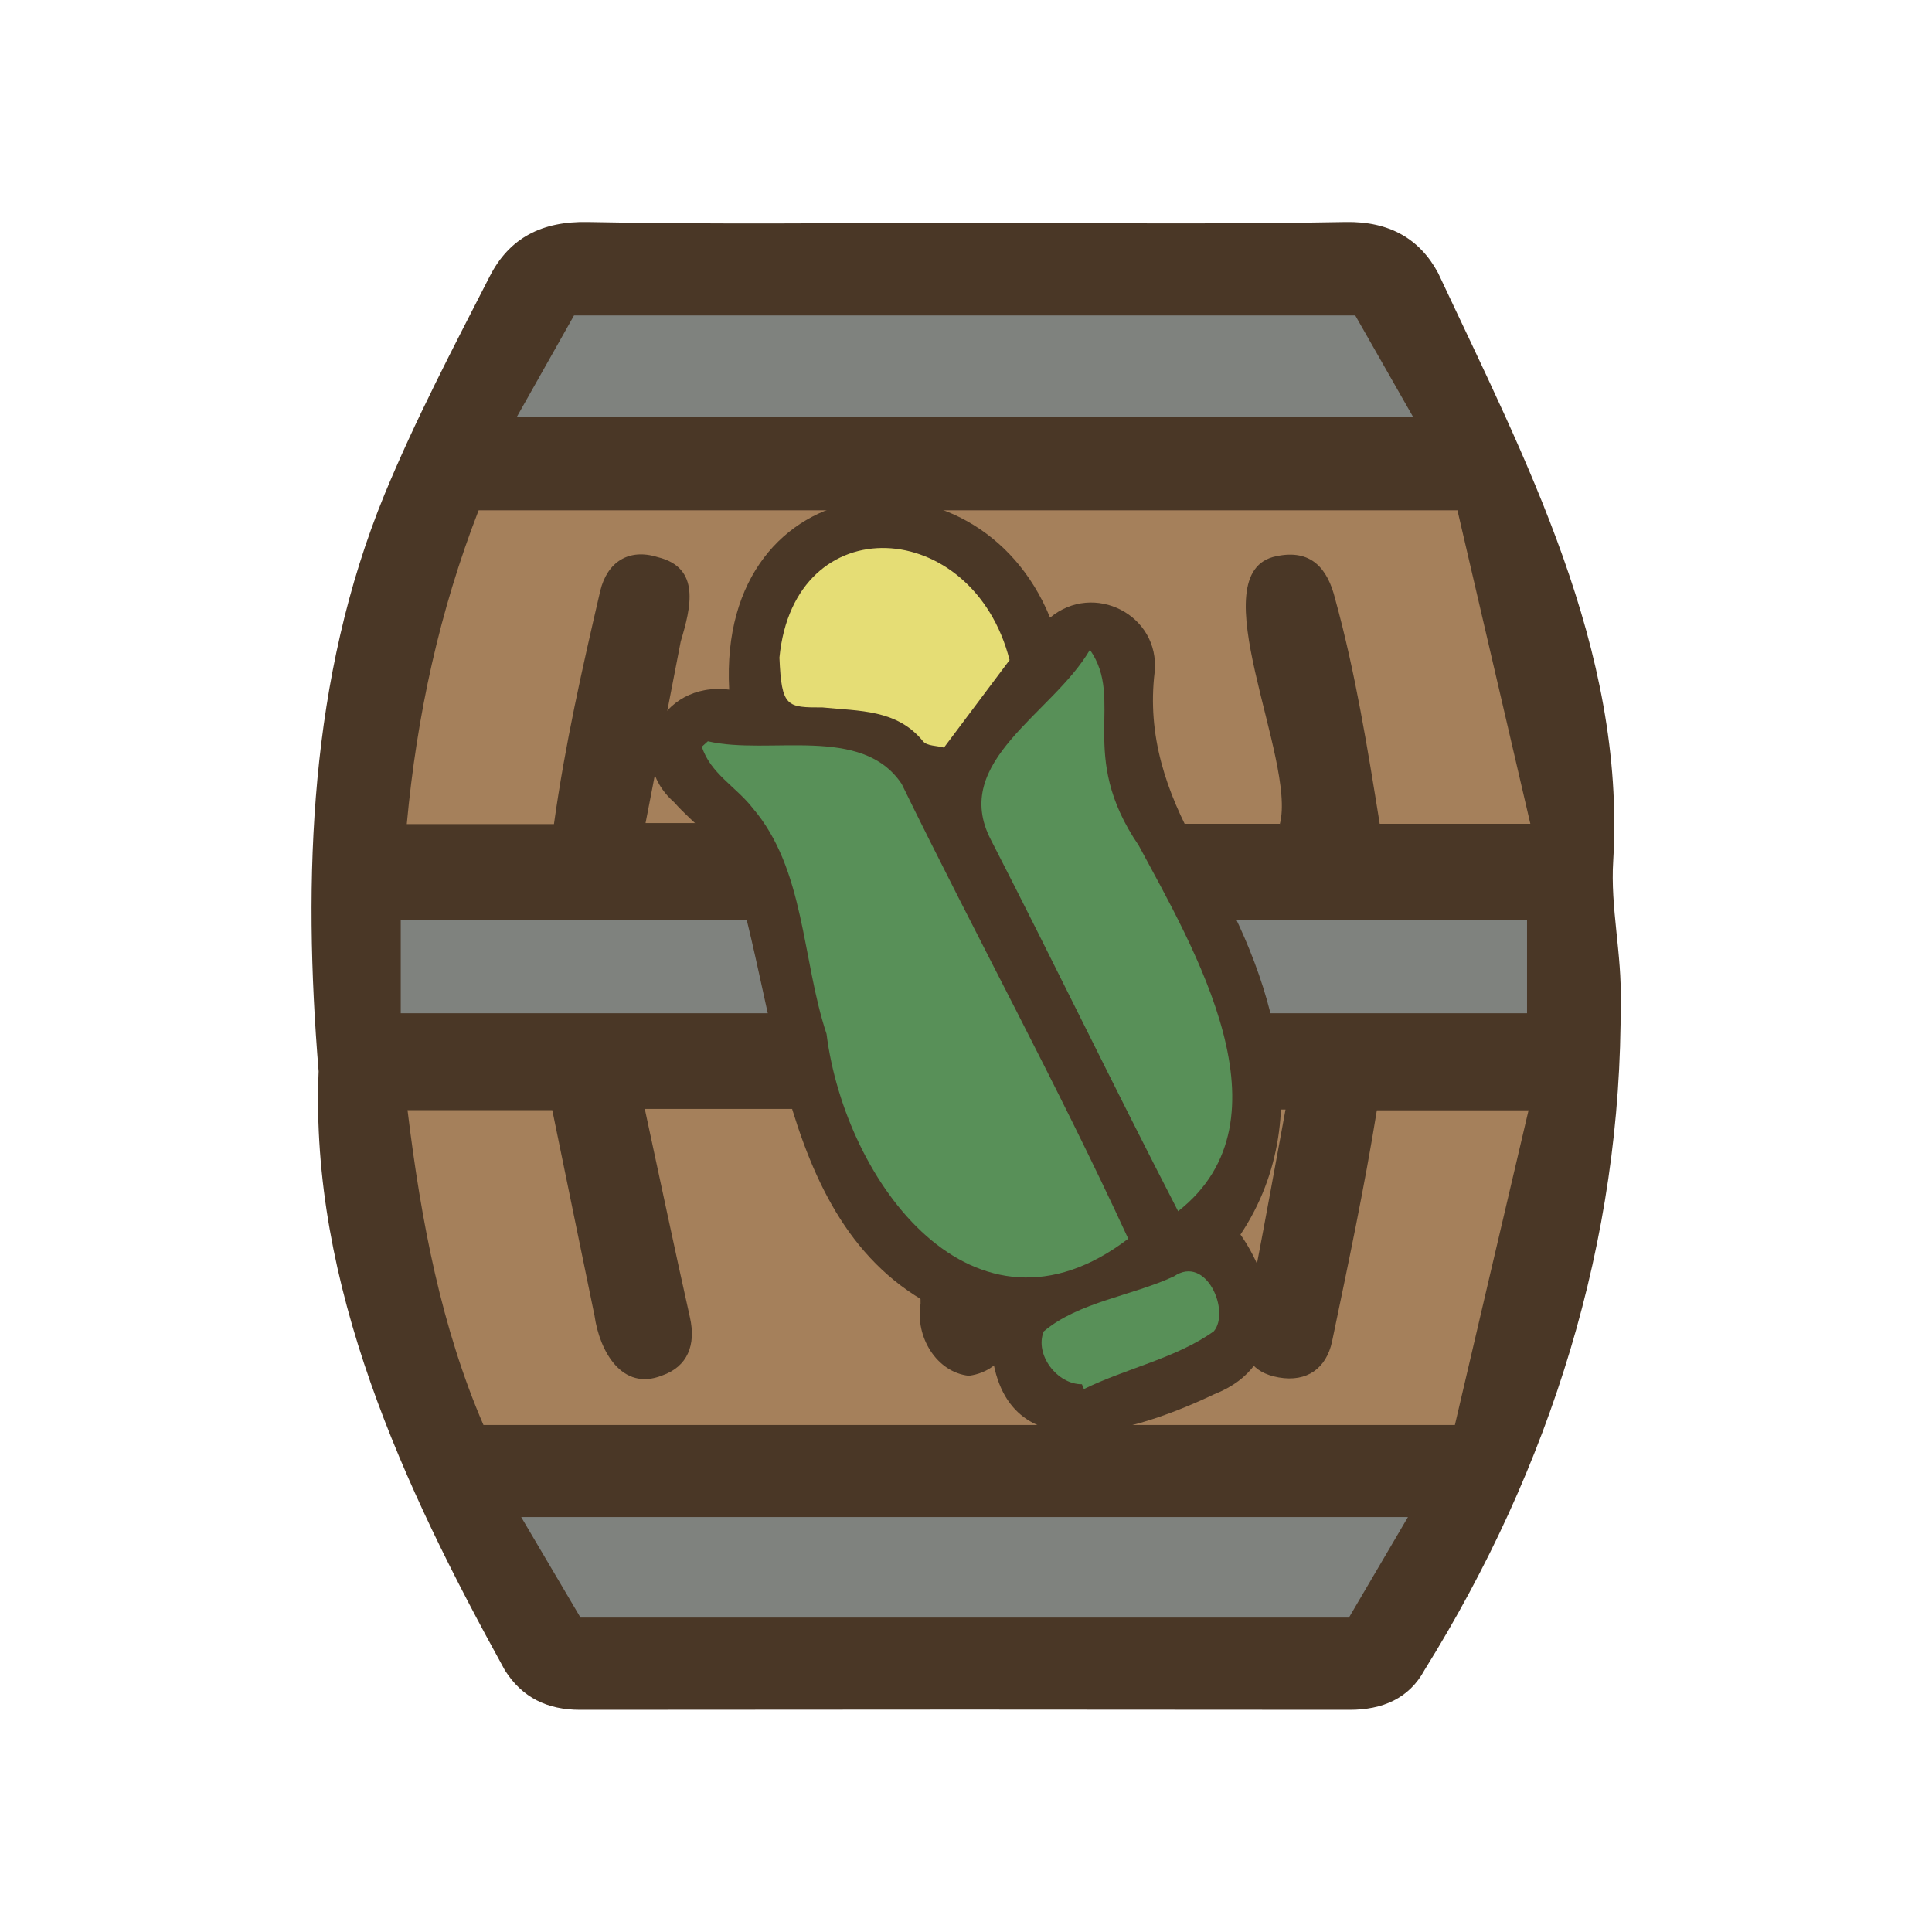 <?xml version="1.0" encoding="UTF-8"?>
<svg id="fill_whiskey" xmlns="http://www.w3.org/2000/svg" viewBox="0 0 128 128">
  <g>
    <path d="M63.92,14.77c8.42,0,16.83.1,25.24-.06,2.87-.05,4.9,1.1,6.12,3.38,5.76,12.3,12.43,24.9,11.6,38.93-.2,3.1.59,6.25.49,9.37.1,15.82-4.66,30.86-12.99,44.25-1.02,1.89-2.79,2.64-4.96,2.64-17-.02-33.99-.02-50.99,0-2.16,0-3.83-.8-4.98-2.62-6.71-12.17-12.93-25.49-12.34-39.68-1.06-12.82-.61-26.08,4.36-38.21,2.04-4.94,4.54-9.7,6.98-14.47,1.3-2.54,3.45-3.65,6.49-3.59,8.33.17,16.66.06,24.99.06Z" style="fill: #4a3726; stroke-width: 0px;"/>
    <path d="M84.81,54.58h-17.87c0-4.05,0-8.01,0-11.98.05-2.35.36-5.85-2.89-5.82-2.02-.06-3.1,1.08-3.12,3.07-.12,4.93.17,9.74-.14,14.68h-18.02c.8-4.12,1.56-8.08,2.33-12.03.67-2.24,1.35-4.89-1.53-5.59-1.92-.6-3.34.33-3.8,2.23-1.2,5.17-2.33,10.17-3.07,15.46h-9.75c.67-7.23,2.17-14.11,4.76-20.79h64.85c1.56,6.7,3.16,13.57,4.83,20.77h-9.98c-.79-4.92-1.61-10.03-2.95-14.89-.5-2.04-1.6-3.33-3.9-2.84-5.19,1.03,1.37,13.5.23,17.75Z" style="fill: #a5805b; stroke-width: 0px;"/>
    <path d="M60.97,73.48c0,4.43-.02,8.66.02,12.89-.37,2.21,1.07,4.55,3.2,4.78,2.59-.36,3.35-2.9,3-5.32.02-4.04,0-8.09,0-12.32h17.98c-.68,3.67-1.3,7.14-1.97,10.61-.52,2.46-2.2,6.49,1.52,7.14,1.89.33,3.15-.62,3.53-2.37,1.07-5.14,2.13-10.12,2.97-15.33h10.05c-1.67,7.12-3.3,14.07-4.88,20.85H32.03c-2.77-6.42-4.13-13.45-5.03-20.86h9.59c.94,4.56,1.86,9.09,2.8,13.62.33,2.33,1.81,5.03,4.48,3.96,1.69-.59,2.25-2.03,1.84-3.85-1.01-4.51-1.96-9.04-2.99-13.81h18.24Z" style="fill: #a5805b; stroke-width: 0px;"/>
    <path d="M26.55,67.13v-6.17h74.62v6.17H26.55Z" style="fill: #7f827e; stroke-width: 0px;"/>
    <path d="M89.79,20.9c1.24,2.17,2.45,4.3,3.84,6.74h-59.4c1.35-2.4,2.58-4.57,3.8-6.74h51.75Z" style="fill: #7f827e; stroke-width: 0px;"/>
    <path d="M38.46,107.17c-1.21-2.06-2.46-4.17-3.93-6.66h58.75c-1.4,2.39-2.67,4.55-3.91,6.66h-50.91Z" style="fill: #7f827e; stroke-width: 0px;"/>
  </g>
  <g>
    <path d="M82.19,81.8c2.45,3.51,3.19,8.64-1.76,10.58-6.01,2.85-14.86,5.33-14.8-4.4-13.74-3.56-13.61-18.98-17-30.14-.7-1.94-2.63-3.17-3.96-4.68-3.34-2.94-.95-8.05,3.64-7.47-.8-14.98,16.41-16.67,21.26-4.77,2.89-2.41,7.29-.18,6.93,3.6-.51,4.21.75,7.91,2.77,11.57,4.68,7.56,8.34,17.55,2.91,25.71Z" style="fill: #4a3726; stroke-width: 0px;"/>
    <path d="M46.89,49.11c4.09.95,10.22-1.12,12.85,2.83,4.92,10.08,10.33,19.96,15.01,30.13-10.23,7.8-18.75-3.75-19.99-13.57-1.64-4.94-1.42-10.91-4.9-14.97-1.08-1.39-2.81-2.3-3.36-4.06l.4-.36Z" style="fill: #589058; stroke-width: 0px;"/>
    <path d="M78.05,80.24c-4.29-8.31-8.16-16.34-12.4-24.6-2.71-5.2,4.09-8.34,6.56-12.59,2.34,3.36-.89,6.92,3.23,12.96,3.64,6.78,10.39,18.15,2.61,24.24Z" style="fill: #589058; stroke-width: 0px;"/>
    <path d="M66.88,43.74c-1.43,1.91-2.82,3.76-4.34,5.79-.46-.13-1.12-.1-1.38-.41-1.73-2.14-4.24-2-6.66-2.25-2.37,0-2.72,0-2.86-3.3.97-10.05,12.82-9.37,15.25.17Z" style="fill: #e5dd75; stroke-width: 0px;"/>
    <path d="M71.69,91.71c-1.66.02-3.16-1.98-2.54-3.5,2.3-1.95,5.87-2.36,8.63-3.65,2.15-1.46,3.74,2.33,2.64,3.64-2.48,1.78-5.82,2.46-8.61,3.83-.04-.11-.08-.21-.13-.32Z" style="fill: #589058; stroke-width: 0px;"/>
  </g>
</svg>